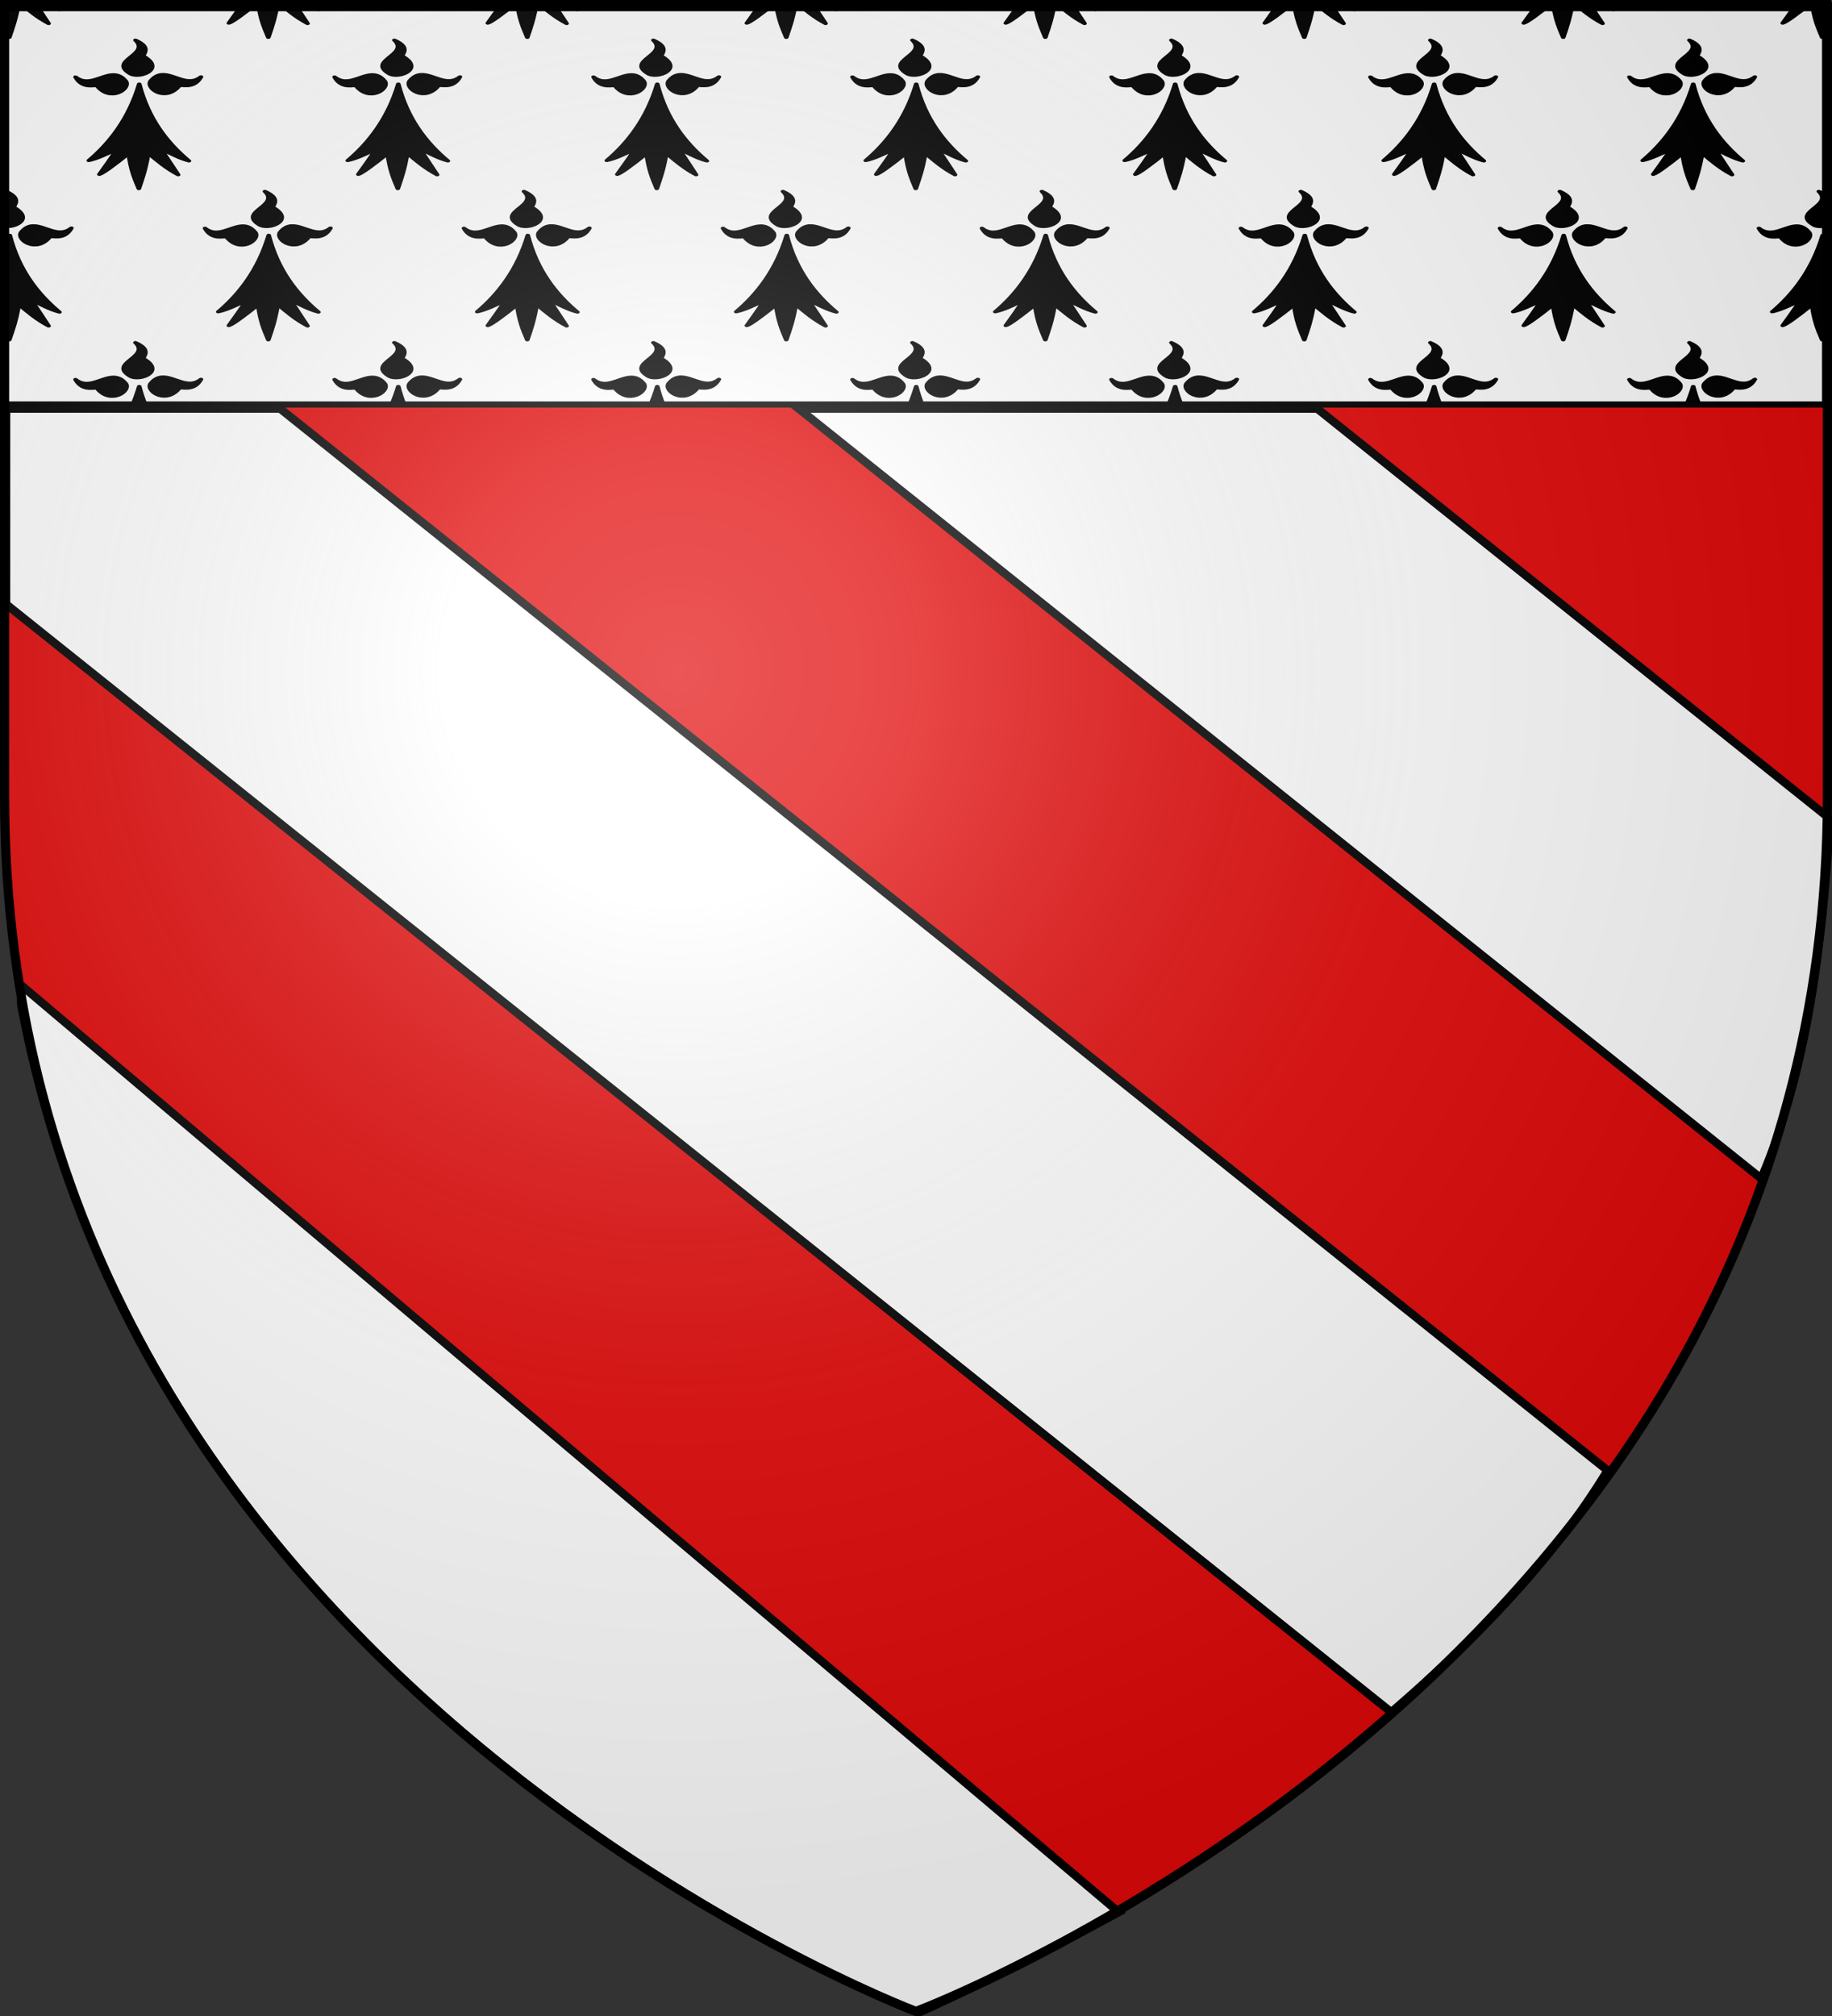 <?xml version="1.0" encoding="UTF-8" standalone="no"?>
<svg
   xmlns:dc="http://purl.org/dc/elements/1.1/"
   xmlns:cc="http://creativecommons.org/ns#"
   xmlns:rdf="http://www.w3.org/1999/02/22-rdf-syntax-ns#"
   xmlns:svg="http://www.w3.org/2000/svg"
   xmlns="http://www.w3.org/2000/svg"
   xmlns:xlink="http://www.w3.org/1999/xlink"
   xmlns:sodipodi="http://sodipodi.sourceforge.net/DTD/sodipodi-0.dtd"
   xmlns:inkscape="http://www.inkscape.org/namespaces/inkscape"
   height="660"
   width="600"
   version="1.0"
   id="svg2"
   sodipodi:version="0.32"
   inkscape:version="0.46"
   sodipodi:docname="Blason Selles.svg"
   sodipodi:docbase="D:\Mes documents\Renaud-Notre Lapin"
   inkscape:export-filename="/Users/olivier/Desktop/Blason Rouge/Blason_Vide_3D.png"
   inkscape:export-xdpi="144"
   inkscape:export-ydpi="144"
   inkscape:output_extension="org.inkscape.output.svg.inkscape">
  <rect width="100%" height="100%" fill="#333333" stroke="none"/>
  <sodipodi:namedview
     inkscape:window-height="712"
     inkscape:window-width="1024"
     inkscape:pageshadow="2"
     inkscape:pageopacity="0.0"
     guidetolerance="10.0"
     gridtolerance="10.0"
     objecttolerance="10.0"
     borderopacity="1.0"
     bordercolor="#666666"
     pagecolor="#ffffff"
     id="base"
     showgrid="false"
     height="660px"
     inkscape:zoom="0.7668006"
     inkscape:cx="300.42913"
     inkscape:cy="330.59414"
     inkscape:window-x="82"
     inkscape:window-y="308"
     inkscape:current-layer="layer3" />
  <desc
     id="desc4">Flag of Canton of Valais (Wallis)</desc>
  <defs
     id="defs6">
    <inkscape:perspective
       sodipodi:type="inkscape:persp3d"
       inkscape:vp_x="0 : 330 : 1"
       inkscape:vp_y="0 : 1000 : 0"
       inkscape:vp_z="600 : 330 : 1"
       inkscape:persp3d-origin="300 : 220 : 1"
       id="perspective35" />
    <linearGradient
       id="linearGradient2893">
      <stop
         style="stop-color:white;stop-opacity:0.314;"
         offset="0"
         id="stop2895" />
      <stop
         id="stop2897"
         offset="0.19"
         style="stop-color:white;stop-opacity:0.251;" />
      <stop
         style="stop-color:#6b6b6b;stop-opacity:0.125;"
         offset="0.6"
         id="stop2901" />
      <stop
         style="stop-color:black;stop-opacity:0.125;"
         offset="1"
         id="stop2899" />
    </linearGradient>
    <linearGradient
       id="linearGradient2885">
      <stop
         id="stop2887"
         offset="0"
         style="stop-color:white;stop-opacity:1;" />
      <stop
         style="stop-color:white;stop-opacity:1;"
         offset="0.229"
         id="stop2891" />
      <stop
         id="stop2889"
         offset="1"
         style="stop-color:black;stop-opacity:1;" />
    </linearGradient>
    <linearGradient
       id="linearGradient2955">
      <stop
         id="stop2867"
         offset="0"
         style="stop-color:#fd0000;stop-opacity:1;" />
      <stop
         style="stop-color:#e77275;stop-opacity:0.659;"
         offset="0.5"
         id="stop2873" />
      <stop
         style="stop-color:black;stop-opacity:0.323;"
         offset="1"
         id="stop2959" />
    </linearGradient>
    <radialGradient
       inkscape:collect="always"
       xlink:href="#linearGradient2955"
       id="radialGradient2961"
       cx="225.524"
       cy="218.901"
       fx="225.524"
       fy="218.901"
       r="300"
       gradientTransform="matrix(-4.167939e-4,2.183,-1.884,-3.599562e-4,615.597,-289.121)"
       gradientUnits="userSpaceOnUse" />
    <polygon
       id="star"
       transform="scale(53,53)"
       points="0,-1 0.588,0.809 -0.951,-0.309 0.951,-0.309 -0.588,0.809 0,-1 " />
    <clipPath
       id="clip">
      <path
         d="M 0,-200 L 0,600 L 300,600 L 300,-200 L 0,-200 z "
         id="path10" />
    </clipPath>
    <radialGradient
       inkscape:collect="always"
       xlink:href="#linearGradient2955"
       id="radialGradient1911"
       gradientUnits="userSpaceOnUse"
       gradientTransform="matrix(-4.167939e-4,2.183,-1.884,-3.599562e-4,615.597,-289.121)"
       cx="225.524"
       cy="218.901"
       fx="225.524"
       fy="218.901"
       r="300" />
    <radialGradient
       inkscape:collect="always"
       xlink:href="#linearGradient2955"
       id="radialGradient2865"
       gradientUnits="userSpaceOnUse"
       gradientTransform="matrix(0,1.749,-1.593,-1.049767e-7,551.788,-191.29)"
       cx="225.524"
       cy="218.901"
       fx="225.524"
       fy="218.901"
       r="300" />
    <radialGradient
       inkscape:collect="always"
       xlink:href="#linearGradient2955"
       id="radialGradient2871"
       gradientUnits="userSpaceOnUse"
       gradientTransform="matrix(0,1.386,-1.323,-5.741131e-8,-158.082,-109.541)"
       cx="225.524"
       cy="218.901"
       fx="225.524"
       fy="218.901"
       r="300" />
    <radialGradient
       inkscape:collect="always"
       xlink:href="#linearGradient2893"
       id="radialGradient3163"
       gradientUnits="userSpaceOnUse"
       gradientTransform="matrix(1.353,0,0,1.349,-77.629,-85.747)"
       cx="221.445"
       cy="226.331"
       fx="221.445"
       fy="226.331"
       r="300" />
    <linearGradient
       gradientUnits="userSpaceOnUse"
       xlink:href="#linearGradient1732"
       id="linearGradient2433"
       y2="96.5"
       x2="180"
       y1="92.5"
       x1="171" />
    <linearGradient
       gradientTransform="translate(-1.428571e-5,-5.714286e-5)"
       gradientUnits="userSpaceOnUse"
       xlink:href="#linearGradient1732"
       id="linearGradient1561"
       y2="467.622"
       x2="124.137"
       y1="496.131"
       x1="94.281" />
    <linearGradient
       gradientTransform="translate(-1.428571e-5,-5.714286e-5)"
       gradientUnits="userSpaceOnUse"
       xlink:href="#linearGradient1732"
       id="linearGradient1559"
       y2="185.716"
       x2="296.929"
       y1="176.249"
       x1="270.496" />
    <linearGradient
       gradientTransform="translate(-1.428571e-5,-5.714286e-5)"
       gradientUnits="userSpaceOnUse"
       xlink:href="#linearGradient1732"
       id="linearGradient1557"
       y2="101.814"
       x2="193.021"
       y1="75.234"
       x1="179.583" />
    <linearGradient
       gradientTransform="translate(-1.428571e-5,-5.714286e-5)"
       gradientUnits="userSpaceOnUse"
       xlink:href="#linearGradient1732"
       id="linearGradient1555"
       y2="90.412"
       x2="137.605"
       y1="75.234"
       x1="112.239" />
    <linearGradient
       gradientTransform="translate(-1.428571e-5,-5.714286e-5)"
       gradientUnits="userSpaceOnUse"
       xlink:href="#linearGradient1732"
       id="linearGradient1553"
       y2="137.971"
       x2="124.361"
       y1="139.21"
       x1="87.547" />
    <linearGradient
       gradientTransform="translate(-1.428571e-5,-5.714286e-5)"
       gradientUnits="userSpaceOnUse"
       xlink:href="#linearGradient1732"
       id="linearGradient1551"
       y2="137.971"
       x2="157.2"
       y1="115.64"
       x1="124.585" />
    <linearGradient
       gradientTransform="translate(-1.428571e-5,-5.714286e-5)"
       gradientUnits="userSpaceOnUse"
       xlink:href="#linearGradient1732"
       id="linearGradient1549"
       y2="213.55"
       x2="211.83"
       y1="217.778"
       x1="177.338" />
    <linearGradient
       id="linearGradient1732">
      <stop
         id="stop1734"
         offset="0"
         style="stop-color:white;stop-opacity:1" />
      <stop
         id="stop1736"
         offset="1"
         style="stop-color:white;stop-opacity:1" />
    </linearGradient>
    <linearGradient
       gradientTransform="translate(75.923,47.102)"
       gradientUnits="userSpaceOnUse"
       xlink:href="#linearGradient1732"
       id="linearGradient1397"
       y2="48.303"
       x2="243.124"
       y1="51.421"
       x1="241.143" />
    <linearGradient
       gradientTransform="translate(-1.428571e-5,-5.714286e-5)"
       gradientUnits="userSpaceOnUse"
       xlink:href="#linearGradient1732"
       id="linearGradient1682"
       y2="546.905"
       x2="341.27"
       y1="571.111"
       x1="337.302" />
    <linearGradient
       gradientTransform="translate(-1.428571e-5,-5.714286e-5)"
       gradientUnits="userSpaceOnUse"
       xlink:href="#linearGradient1732"
       id="linearGradient1674"
       y2="547.595"
       x2="319.151"
       y1="566.746"
       x1="300" />
    <linearGradient
       gradientTransform="translate(-1.428571e-5,-5.714286e-5)"
       gradientUnits="userSpaceOnUse"
       xlink:href="#linearGradient1732"
       id="linearGradient1666"
       y2="534.603"
       x2="312.302"
       y1="534.206"
       x1="266.27" />
    <linearGradient
       gradientTransform="translate(-1.428571e-5,-5.714286e-5)"
       gradientUnits="userSpaceOnUse"
       xlink:href="#linearGradient1732"
       id="linearGradient1658"
       y2="513.175"
       x2="321.825"
       y1="493.73"
       x1="292.857" />
    <linearGradient
       gradientTransform="translate(-1.428571e-5,-5.714286e-5)"
       gradientUnits="userSpaceOnUse"
       xlink:href="#linearGradient1732"
       id="linearGradient1650"
       y2="458.413"
       x2="186.508"
       y1="491.746"
       x1="186.508" />
    <linearGradient
       gradientTransform="translate(-1.428571e-5,-5.714286e-5)"
       gradientUnits="userSpaceOnUse"
       xlink:href="#linearGradient1732"
       id="linearGradient1642"
       y2="454.048"
       x2="163.889"
       y1="488.968"
       x1="143.651" />
    <linearGradient
       gradientTransform="translate(-1.428571e-5,-5.714286e-5)"
       gradientUnits="userSpaceOnUse"
       xlink:href="#linearGradient1732"
       id="linearGradient1582"
       y2="242.341"
       x2="130.357"
       y1="225.278"
       x1="107.143" />
    <linearGradient
       gradientTransform="translate(-1.428571e-5,-5.714286e-5)"
       gradientUnits="userSpaceOnUse"
       xlink:href="#linearGradient1732"
       id="linearGradient1622"
       y2="415.357"
       x2="166.667"
       y1="395.317"
       x1="131.151" />
    <linearGradient
       gradientTransform="translate(-1.428571e-5,-5.714286e-5)"
       gradientUnits="userSpaceOnUse"
       xlink:href="#linearGradient1732"
       id="linearGradient1614"
       y2="294.722"
       x2="136.325"
       y1="312.778"
       x1="118.452" />
    <linearGradient
       gradientTransform="translate(-1.428571e-5,-5.714286e-5)"
       gradientUnits="userSpaceOnUse"
       xlink:href="#linearGradient1732"
       id="linearGradient1606"
       y2="280.635"
       x2="118.056"
       y1="297.103"
       x1="88.492" />
    <linearGradient
       gradientTransform="translate(-1.428571e-5,-5.714286e-5)"
       gradientUnits="userSpaceOnUse"
       xlink:href="#linearGradient1732"
       id="linearGradient1598"
       y2="257.619"
       x2="115.675"
       y1="260.595"
       x1="84.127" />
    <linearGradient
       gradientTransform="translate(-1.428571e-5,-5.714286e-5)"
       gradientUnits="userSpaceOnUse"
       xlink:href="#linearGradient1732"
       id="linearGradient1590"
       y2="258.413"
       x2="113.69"
       y1="264.167"
       x1="82.143" />
    <linearGradient
       gradientTransform="translate(-1.428571e-5,-5.714286e-5)"
       gradientUnits="userSpaceOnUse"
       xlink:href="#linearGradient1732"
       id="linearGradient1800"
       y2="166.385"
       x2="139.396"
       y1="191.963"
       x1="107.75" />
    <inkscape:perspective
       id="perspective56"
       inkscape:persp3d-origin="220 : 168.33333 : 1"
       inkscape:vp_z="440 : 252.5 : 1"
       inkscape:vp_y="0 : 1000 : 0"
       inkscape:vp_x="0 : 252.5 : 1"
       sodipodi:type="inkscape:persp3d" />
    <radialGradient
       r="300"
       fy="226.331"
       fx="221.445"
       cy="226.331"
       cx="221.445"
       gradientTransform="matrix(1.353,0,0,1.349,-77.629,-85.747)"
       gradientUnits="userSpaceOnUse"
       id="radialGradient4478"
       xlink:href="#linearGradient2893"
       inkscape:collect="always" />
    <radialGradient
       r="300"
       fy="218.901"
       fx="225.524"
       cy="218.901"
       cx="225.524"
       gradientTransform="matrix(0,1.386,-1.323,-5.741131e-8,-158.082,-109.541)"
       gradientUnits="userSpaceOnUse"
       id="radialGradient4476"
       xlink:href="#linearGradient2955"
       inkscape:collect="always" />
    <radialGradient
       r="300"
       fy="218.901"
       fx="225.524"
       cy="218.901"
       cx="225.524"
       gradientTransform="matrix(0,1.749,-1.593,-1.049767e-7,551.788,-191.29)"
       gradientUnits="userSpaceOnUse"
       id="radialGradient4474"
       xlink:href="#linearGradient2955"
       inkscape:collect="always" />
    <radialGradient
       r="300"
       fy="218.901"
       fx="225.524"
       cy="218.901"
       cx="225.524"
       gradientTransform="matrix(-4.167939e-4,2.183,-1.884,-3.599562e-4,615.597,-289.121)"
       gradientUnits="userSpaceOnUse"
       id="radialGradient4472"
       xlink:href="#linearGradient2955"
       inkscape:collect="always" />
    <clipPath
       id="clipPath4468">
      <path
         id="path4470"
         d="M 0,-200 L 0,600 L 300,600 L 300,-200 L 0,-200 z " />
    </clipPath>
    <polygon
       points="0,-1 0.588,0.809 -0.951,-0.309 0.951,-0.309 -0.588,0.809 0,-1 "
       transform="scale(53,53)"
       id="polygon4466" />
    <radialGradient
       gradientUnits="userSpaceOnUse"
       gradientTransform="matrix(-4.167939e-4,2.183,-1.884,-3.599562e-4,615.597,-289.121)"
       r="300"
       fy="218.901"
       fx="225.524"
       cy="218.901"
       cx="225.524"
       id="radialGradient4464"
       xlink:href="#linearGradient2955"
       inkscape:collect="always" />
    <linearGradient
       id="linearGradient4456">
      <stop
         style="stop-color:#fd0000;stop-opacity:1;"
         offset="0"
         id="stop4458" />
      <stop
         id="stop4460"
         offset="0.5"
         style="stop-color:#e77275;stop-opacity:0.659;" />
      <stop
         id="stop4462"
         offset="1"
         style="stop-color:black;stop-opacity:0.323;" />
    </linearGradient>
    <linearGradient
       id="linearGradient4448">
      <stop
         style="stop-color:white;stop-opacity:1;"
         offset="0"
         id="stop4450" />
      <stop
         id="stop4452"
         offset="0.229"
         style="stop-color:white;stop-opacity:1;" />
      <stop
         style="stop-color:black;stop-opacity:1;"
         offset="1"
         id="stop4454" />
    </linearGradient>
    <linearGradient
       id="linearGradient4438">
      <stop
         id="stop4440"
         offset="0"
         style="stop-color:white;stop-opacity:0.314;" />
      <stop
         style="stop-color:white;stop-opacity:0.251;"
         offset="0.19"
         id="stop4442" />
      <stop
         id="stop4444"
         offset="0.6"
         style="stop-color:#6b6b6b;stop-opacity:0.125;" />
      <stop
         id="stop4446"
         offset="1"
         style="stop-color:black;stop-opacity:0.125;" />
    </linearGradient>
    <inkscape:perspective
       id="perspective69"
       inkscape:persp3d-origin="300 : 220 : 1"
       inkscape:vp_z="600 : 330 : 1"
       inkscape:vp_y="0 : 1000 : 0"
       inkscape:vp_x="0 : 330 : 1"
       sodipodi:type="inkscape:persp3d" />
  </defs>
  <g
     inkscape:groupmode="layer"
     id="layer3"
     inkscape:label="Fond écu"
     style="display:inline">
    <path
       id="path2855"
       style="fill:#e20909;fill-opacity:1;fill-rule:evenodd;stroke:none;stroke-width:1px;stroke-linecap:butt;stroke-linejoin:miter;stroke-opacity:1"
       d="M 300,658.5 C 300,658.5 598.5,546.18 598.5,260.728 C 598.5,-24.723 598.5,2.176 598.5,2.176 L 1.5,2.176 L 1.5,260.728 C 1.5,546.18 300,658.5 300,658.5 z "
       sodipodi:nodetypes="cccccc" />
    <g
       id="layer98"
       style="fill:#2b5df2;display:inline"
       transform="matrix(1,0,0,1.095,0.803,-61.659)">
      <g
         id="layer58"
         style="fill:#2b5df2;display:inline">
        <path
           d="M 6.173,350.906 C 6.173,352.997 5.74,355.144 6.173,357.245 C 50.515,572.391 300.003,658.042 300.003,658.042 C 300.003,658.042 326.138,647.613 365.563,627.987 L 6.173,350.906 M 430.535,178.438 L 260.706,178.438 L 575.965,408.643 C 591.611,375.299 595.928,338.505 598.713,301.245 L 430.535,178.438 M 1.283,177.944 C 1.283,177.944 1.283,183.897 1.283,237.023 L 454.847,568.22 C 482.499,546.472 507.519,523.194 525.652,495.912 L 90.88,178.438 L 1.283,178.438 L 1.283,177.944"
           id="bandé_de_six_pièces"
           style="fill:#ffffff;fill-opacity:1;stroke:#010101;stroke-width:2.565"
           sodipodi:nodetypes="csccccccccccccccc" />
      </g>
    </g>
    <g
       id="g4480"
       transform="matrix(1,0,0,0.672,-0.27,-0.967)">
      <g
         style="display:inline"
         inkscape:label="Fond écu"
         id="g4482">
        <g
           id="g2942">
          <rect
             style="fill:#ffffff;fill-opacity:1;fill-rule:nonzero;stroke:#000000;stroke-width:3;stroke-linecap:butt;stroke-linejoin:miter;marker:none;marker-start:none;marker-mid:none;marker-end:none;stroke-miterlimit:4;stroke-dasharray:none;stroke-dashoffset:0;stroke-opacity:1;visibility:visible;display:inline;overflow:visible"
             id="rect2792"
             width="597"
             height="197"
             x="1.5"
             y="1.5" />
          <path
             style="fill:#000000;fill-opacity:1;fill-rule:evenodd;stroke:#000000;stroke-width:1.5;stroke-linecap:round;stroke-linejoin:round;stroke-miterlimit:4;stroke-dasharray:none;stroke-opacity:1"
             d="M 1.5,1.5 L 1.5,12.688 C 2.017,15.043 2.601,17.18 3.312,19.656 C 4.541,14.294 5.463,10.587 6.438,2.438 C 9.374,6.082 12.214,9.78 16.188,12.906 L 11.125,1.5 L 1.5,1.5 z M 12.219,1.5 C 14.663,3.287 17.242,5.233 19.75,6.156 C 18.56,4.679 17.401,3.132 16.281,1.5 L 12.219,1.5 z M 75.062,1.5 C 73.982,3.086 72.871,4.568 71.75,5.969 C 74.191,5.237 76.893,3.361 79.562,1.5 L 75.062,1.5 z M 80.5,1.5 C 78.741,5.525 76.977,9.104 75.219,12.719 C 76.349,12.3 79.941,8.387 84.812,2.625 C 85.576,10.547 86.614,14.285 88.156,19.656 C 89.384,14.294 90.275,10.587 91.25,2.438 C 94.187,6.082 97.026,9.78 101,12.906 L 95.938,1.5 L 80.5,1.5 z M 97.031,1.5 C 99.472,3.287 102.054,5.233 104.562,6.156 C 103.372,4.679 102.213,3.132 101.094,1.5 L 97.031,1.5 z M 159.875,1.5 C 158.795,3.084 157.682,4.57 156.562,5.969 C 159.003,5.237 161.705,3.361 164.375,1.5 L 159.875,1.5 z M 165.312,1.5 C 163.554,5.525 161.79,9.104 160.031,12.719 C 161.162,12.3 164.754,8.387 169.625,2.625 C 170.389,10.547 171.426,14.285 172.969,19.656 C 174.197,14.294 175.088,10.587 176.062,2.438 C 178.999,6.082 181.87,9.78 185.844,12.906 L 180.75,1.5 L 165.312,1.5 z M 181.844,1.5 C 184.284,3.287 186.867,5.233 189.375,6.156 C 188.185,4.679 187.025,3.132 185.906,1.5 L 181.844,1.5 z M 244.688,1.5 C 243.607,3.084 242.495,4.57 241.375,5.969 C 243.819,5.236 246.543,3.363 249.219,1.5 L 244.688,1.5 z M 250.125,1.5 C 248.367,5.524 246.633,9.105 244.875,12.719 C 246.005,12.3 249.566,8.387 254.438,2.625 C 255.201,10.547 256.239,14.285 257.781,19.656 C 259.009,14.294 259.932,10.587 260.906,2.438 C 263.843,6.082 266.683,9.78 270.656,12.906 L 265.562,1.5 L 250.125,1.5 z M 266.656,1.5 C 269.1,3.287 271.679,5.233 274.188,6.156 C 272.997,4.679 271.838,3.132 270.719,1.5 L 266.656,1.5 z M 329.531,1.5 C 328.45,3.086 327.34,4.568 326.219,5.969 C 328.662,5.236 331.359,3.363 334.031,1.5 L 329.531,1.5 z M 334.938,1.5 C 333.179,5.524 331.446,9.105 329.688,12.719 C 330.818,12.3 334.379,8.387 339.25,2.625 C 340.014,10.547 341.082,14.285 342.625,19.656 C 343.853,14.294 344.744,10.587 345.719,2.438 C 348.656,6.082 351.495,9.78 355.469,12.906 L 350.406,1.5 L 334.938,1.5 z M 351.5,1.5 C 353.941,3.287 356.523,5.233 359.031,6.156 C 357.841,4.679 356.651,3.132 355.531,1.5 L 351.5,1.5 z M 414.344,1.5 C 413.262,3.086 412.152,4.568 411.031,5.969 C 413.475,5.236 416.171,3.363 418.844,1.5 L 414.344,1.5 z M 419.75,1.5 C 417.992,5.524 416.258,9.105 414.5,12.719 C 415.63,12.3 419.222,8.387 424.094,2.625 C 424.857,10.547 425.895,14.285 427.438,19.656 C 428.666,14.294 429.557,10.587 430.531,2.438 C 433.468,6.082 436.339,9.78 440.312,12.906 L 435.219,1.5 L 419.75,1.5 z M 436.312,1.5 C 438.753,3.287 441.336,5.233 443.844,6.156 C 442.653,4.679 441.494,3.132 440.375,1.5 L 436.312,1.5 z M 499.156,1.5 C 498.075,3.086 496.965,4.568 495.844,5.969 C 498.285,5.237 500.984,3.361 503.656,1.5 L 499.156,1.5 z M 504.594,1.5 C 502.836,5.524 501.071,9.105 499.312,12.719 C 500.443,12.3 504.035,8.387 508.906,2.625 C 509.67,10.547 510.707,14.285 512.25,19.656 C 513.478,14.294 514.369,10.587 515.344,2.438 C 518.281,6.082 521.151,9.78 525.125,12.906 L 520.031,1.5 L 504.594,1.5 z M 521.125,1.5 C 523.569,3.287 526.148,5.233 528.656,6.156 C 527.466,4.679 526.307,3.132 525.188,1.5 L 521.125,1.5 z M 584,1.5 C 582.919,3.086 581.808,4.568 580.688,5.969 C 583.128,5.237 585.799,3.361 588.469,1.5 L 584,1.5 z M 589.406,1.5 C 587.648,5.524 585.883,9.105 584.125,12.719 C 585.255,12.3 588.847,8.387 593.719,2.625 C 594.483,10.547 595.52,14.285 597.062,19.656 C 597.59,17.355 598.06,15.329 598.5,13.156 L 598.5,1.5 L 589.406,1.5 z M 44.625,21 C 49.828,28.059 35.281,30.881 43.125,37.562 C 46.47,39.831 54.24,34.911 47.375,28.875 C 46.488,28.358 50.505,24.786 44.625,21 z M 129.438,21 C 134.64,28.059 120.094,30.881 127.938,37.562 C 131.283,39.831 139.053,34.911 132.188,28.875 C 131.301,28.358 135.318,24.786 129.438,21 z M 214.25,21 C 219.453,28.059 204.906,30.881 212.75,37.562 C 216.095,39.831 223.896,34.911 217.031,28.875 C 216.144,28.358 220.13,24.786 214.25,21 z M 299.094,21 C 304.297,28.059 289.719,30.881 297.562,37.562 C 300.908,39.831 308.709,34.911 301.844,28.875 C 300.957,28.358 304.974,24.786 299.094,21 z M 383.906,21 C 389.109,28.059 374.562,30.881 382.406,37.562 C 385.752,39.831 393.521,34.911 386.656,28.875 C 385.769,28.358 389.786,24.786 383.906,21 z M 468.719,21 C 473.922,28.059 459.375,30.881 467.219,37.562 C 470.564,39.831 478.365,34.911 471.5,28.875 C 470.613,28.358 474.599,24.786 468.719,21 z M 553.562,21 C 558.765,28.059 544.187,30.881 552.031,37.562 C 555.376,39.831 563.178,34.911 556.312,28.875 C 555.425,28.358 559.443,24.786 553.562,21 z M 53.375,37.75 C 52.051,37.861 50.765,38.722 49.562,41 C 48.078,44.759 54.574,51.296 58.969,43.281 C 59.28,42.303 63.681,45.438 66.094,38.875 C 61.777,43.837 57.347,37.416 53.375,37.75 z M 138.188,37.75 C 136.863,37.861 135.578,38.722 134.375,41 C 132.89,44.759 139.418,51.296 143.812,43.281 C 144.123,42.303 148.493,45.438 150.906,38.875 C 146.589,43.837 142.16,37.416 138.188,37.75 z M 223,37.75 C 221.676,37.861 220.422,38.722 219.219,41 C 217.734,44.759 224.23,51.296 228.625,43.281 C 228.936,42.303 233.306,45.438 235.719,38.875 C 231.402,43.837 226.972,37.416 223,37.75 z M 307.812,37.75 C 306.488,37.861 305.234,38.722 304.031,41 C 302.546,44.759 309.043,51.296 313.438,43.281 C 313.748,42.303 318.118,45.438 320.531,38.875 C 316.214,43.837 311.785,37.416 307.812,37.75 z M 392.656,37.75 C 391.332,37.861 390.047,38.722 388.844,41 C 387.359,44.759 393.855,51.296 398.25,43.281 C 398.561,42.303 402.931,45.438 405.344,38.875 C 401.027,43.837 396.629,37.416 392.656,37.75 z M 477.469,37.75 C 476.145,37.861 474.859,38.722 473.656,41 C 472.171,44.759 478.699,51.296 483.094,43.281 C 483.405,42.303 487.775,45.438 490.188,38.875 C 485.87,43.837 481.441,37.416 477.469,37.75 z M 562.281,37.75 C 560.957,37.861 559.672,38.722 558.469,41 C 556.984,44.759 563.512,51.296 567.906,43.281 C 568.217,42.303 572.587,45.438 575,38.875 C 570.683,43.837 566.254,37.416 562.281,37.75 z M 37.219,37.844 C 33.377,38.032 29.137,43.693 25,38.938 C 27.413,45.5 31.783,42.397 32.094,43.375 C 36.488,51.389 43.016,44.852 41.531,41.094 C 40.178,38.532 38.722,37.77 37.219,37.844 z M 122.031,37.844 C 118.189,38.032 113.981,43.693 109.844,38.938 C 112.257,45.5 116.627,42.397 116.938,43.375 C 121.332,51.389 127.829,44.852 126.344,41.094 C 124.991,38.532 123.535,37.77 122.031,37.844 z M 206.875,37.844 C 203.033,38.032 198.793,43.693 194.656,38.938 C 197.069,45.5 201.439,42.397 201.75,43.375 C 206.145,51.389 212.641,44.852 211.156,41.094 C 209.803,38.532 208.378,37.77 206.875,37.844 z M 291.688,37.844 C 287.846,38.032 283.606,43.693 279.469,38.938 C 281.882,45.5 286.252,42.397 286.562,43.375 C 290.957,51.389 297.454,44.852 295.969,41.094 C 294.616,38.532 293.191,37.77 291.688,37.844 z M 376.5,37.844 C 372.658,38.032 368.418,43.693 364.281,38.938 C 366.694,45.5 371.095,42.397 371.406,43.375 C 375.801,51.389 382.266,44.852 380.781,41.094 C 379.428,38.532 378.003,37.77 376.5,37.844 z M 461.344,37.844 C 457.502,38.032 453.231,43.693 449.094,38.938 C 451.507,45.5 455.908,42.397 456.219,43.375 C 460.613,51.389 467.11,44.852 465.625,41.094 C 464.272,38.532 462.847,37.77 461.344,37.844 z M 546.156,37.844 C 542.314,38.032 538.043,43.693 533.906,38.938 C 536.319,45.5 540.72,42.397 541.031,43.375 C 545.426,51.389 551.922,44.852 550.438,41.094 C 549.084,38.532 547.66,37.77 546.156,37.844 z M 45.875,42.375 C 42.492,59.191 36.195,71.097 29.344,79.656 C 32.192,78.802 35.373,76.375 38.469,74.25 C 36.576,78.66 34.706,82.515 32.812,86.406 C 33.943,85.987 37.535,82.043 42.406,76.281 C 43.17,84.203 44.207,87.972 45.75,93.344 C 46.978,87.981 47.869,84.275 48.844,76.125 C 51.781,79.769 54.651,83.468 58.625,86.594 L 53.031,74.031 C 55.912,76.046 59.101,78.72 62.156,79.844 C 54.913,70.857 48.799,59.193 45.875,42.375 z M 130.719,42.375 C 127.336,59.191 121.008,71.097 114.156,79.656 C 117.004,78.802 120.217,76.375 123.312,74.25 C 121.419,78.66 119.518,82.515 117.625,86.406 C 118.755,85.987 122.347,82.043 127.219,76.281 C 127.982,84.203 129.02,87.972 130.562,93.344 C 131.791,87.981 132.682,84.275 133.656,76.125 C 136.593,79.769 139.464,83.468 143.438,86.594 L 137.844,74.031 C 140.724,76.046 143.914,78.72 146.969,79.844 C 139.726,70.857 133.643,59.193 130.719,42.375 z M 215.531,42.375 C 212.148,59.191 205.851,71.097 199,79.656 C 201.848,78.802 205.029,76.375 208.125,74.25 C 206.232,78.66 204.331,82.515 202.438,86.406 C 203.568,85.987 207.16,82.043 212.031,76.281 C 212.795,84.203 213.832,87.972 215.375,93.344 C 216.603,87.981 217.525,84.275 218.5,76.125 C 221.437,79.769 224.276,83.468 228.25,86.594 L 222.688,74.031 C 225.568,76.046 228.726,78.72 231.781,79.844 C 224.538,70.857 218.456,59.193 215.531,42.375 z M 300.344,42.375 C 296.961,59.191 290.664,71.097 283.812,79.656 C 286.661,78.802 289.842,76.375 292.938,74.25 C 291.044,78.66 289.143,82.515 287.25,86.406 C 288.38,85.987 292.004,82.043 296.875,76.281 C 297.639,84.203 298.645,87.972 300.188,93.344 C 301.416,87.981 302.338,84.275 303.312,76.125 C 306.249,79.769 309.089,83.468 313.062,86.594 L 307.5,74.031 C 310.381,76.046 313.539,78.72 316.594,79.844 C 309.351,70.857 303.268,59.193 300.344,42.375 z M 385.156,42.375 C 381.773,59.191 375.476,71.097 368.625,79.656 C 371.473,78.802 374.686,76.375 377.781,74.25 C 375.888,78.66 373.987,82.515 372.094,86.406 C 373.224,85.987 376.816,82.043 381.688,76.281 C 382.451,84.203 383.457,87.972 385,93.344 C 386.228,87.981 387.15,84.275 388.125,76.125 C 391.062,79.769 393.901,83.468 397.875,86.594 L 392.312,74.031 C 395.193,76.046 398.383,78.72 401.438,79.844 C 394.195,70.857 388.081,59.193 385.156,42.375 z M 469.969,42.375 C 466.586,59.191 460.289,71.097 453.438,79.656 C 456.286,78.802 459.498,76.375 462.594,74.25 C 460.701,78.66 458.799,82.515 456.906,86.406 C 458.036,85.987 461.629,82.043 466.5,76.281 C 467.264,84.203 468.301,87.972 469.844,93.344 C 471.072,87.981 471.963,84.275 472.938,76.125 C 475.874,79.769 478.714,83.468 482.688,86.594 L 477.125,74.031 C 480.006,76.046 483.195,78.72 486.25,79.844 C 479.007,70.857 472.893,59.193 469.969,42.375 z M 554.812,42.375 C 551.429,59.191 545.101,71.097 538.25,79.656 C 541.098,78.802 544.311,76.375 547.406,74.25 C 545.513,78.66 543.612,82.515 541.719,86.406 C 542.849,85.987 546.441,82.043 551.312,76.281 C 552.076,84.203 553.114,87.972 554.656,93.344 C 555.884,87.981 556.775,84.275 557.75,76.125 C 560.687,79.769 563.558,83.468 567.531,86.594 L 561.938,74.031 C 564.818,76.046 568.008,78.72 571.062,79.844 C 563.82,70.857 557.737,59.193 554.812,42.375 z M 2.219,94.688 C 4.375,97.613 3.129,99.793 1.5,101.844 L 1.5,111.625 C 5.106,112.786 11.333,108.158 4.969,102.562 C 4.082,102.046 8.099,98.473 2.219,94.688 z M 87.031,94.688 C 92.234,101.747 77.687,104.569 85.531,111.25 C 88.876,113.519 96.678,108.598 89.812,102.562 C 88.926,102.046 92.912,98.473 87.031,94.688 z M 171.875,94.688 C 177.078,101.747 162.5,104.569 170.344,111.25 C 173.689,113.519 181.49,108.598 174.625,102.562 C 173.738,102.046 177.755,98.473 171.875,94.688 z M 256.688,94.688 C 261.89,101.747 247.312,104.569 255.156,111.25 C 258.502,113.519 266.303,108.598 259.438,102.562 C 258.551,102.046 262.568,98.473 256.688,94.688 z M 341.5,94.688 C 346.703,101.747 332.156,104.569 340,111.25 C 343.345,113.519 351.115,108.598 344.25,102.562 C 343.363,102.046 347.38,98.473 341.5,94.688 z M 426.312,94.688 C 431.515,101.747 416.969,104.569 424.812,111.25 C 428.158,113.519 435.927,108.598 429.062,102.562 C 428.175,102.046 432.193,98.473 426.312,94.688 z M 511.125,94.688 C 516.328,101.747 501.781,104.569 509.625,111.25 C 512.97,113.519 520.74,108.598 513.875,102.562 C 512.988,102.046 517.005,98.473 511.125,94.688 z M 595.938,94.688 C 601.14,101.747 586.594,104.569 594.438,111.25 C 595.535,111.994 597.12,111.964 598.5,111.375 L 598.5,97.031 C 598.002,96.269 597.192,95.495 595.938,94.688 z M 10.906,111.438 C 9.605,111.572 8.34,112.446 7.156,114.688 C 5.671,118.446 12.168,124.952 16.562,116.938 C 16.873,115.959 21.243,119.094 23.656,112.531 C 19.519,117.286 15.311,111.625 11.469,111.438 C 11.281,111.428 11.092,111.418 10.906,111.438 z M 95.719,111.438 C 94.417,111.572 93.153,112.446 91.969,114.688 C 90.484,118.446 97.012,124.952 101.406,116.938 C 101.717,115.959 106.087,119.094 108.5,112.531 C 104.363,117.286 100.123,111.625 96.281,111.438 C 96.093,111.428 95.905,111.418 95.719,111.438 z M 180.531,111.438 C 179.227,111.572 177.965,112.446 176.781,114.688 C 175.296,118.446 181.824,124.952 186.219,116.938 C 186.53,115.959 190.9,119.094 193.312,112.531 C 189.175,117.286 184.936,111.625 181.094,111.438 C 180.906,111.428 180.718,111.418 180.531,111.438 z M 265.344,111.438 C 264.042,111.572 262.809,112.446 261.625,114.688 C 260.14,118.446 266.637,124.952 271.031,116.938 C 271.342,115.959 275.712,119.094 278.125,112.531 C 273.988,117.286 269.748,111.625 265.906,111.438 C 265.718,111.428 265.53,111.418 265.344,111.438 z M 350.156,111.438 C 348.855,111.572 347.622,112.446 346.438,114.688 C 344.953,118.446 351.449,124.952 355.844,116.938 C 356.155,115.959 360.525,119.094 362.938,112.531 C 358.8,117.286 354.561,111.625 350.719,111.438 C 350.531,111.428 350.342,111.418 350.156,111.438 z M 435,111.438 C 433.696,111.572 432.434,112.446 431.25,114.688 C 429.765,118.446 436.262,124.952 440.656,116.938 C 440.967,115.959 445.368,119.094 447.781,112.531 C 443.644,117.286 439.404,111.625 435.562,111.438 C 435.375,111.428 435.186,111.418 435,111.438 z M 519.812,111.438 C 518.511,111.572 517.246,112.446 516.062,114.688 C 514.578,118.446 521.105,124.952 525.5,116.938 C 525.811,115.959 530.181,119.094 532.594,112.531 C 528.457,117.286 524.217,111.625 520.375,111.438 C 520.187,111.428 519.998,111.418 519.812,111.438 z M 79.625,111.5 C 75.783,111.688 71.543,117.38 67.406,112.625 C 69.819,119.188 74.22,116.053 74.531,117.031 C 78.926,125.046 85.422,118.54 83.938,114.781 C 82.584,112.219 81.128,111.427 79.625,111.5 z M 164.469,111.5 C 160.627,111.688 156.356,117.38 152.219,112.625 C 154.632,119.188 159.033,116.053 159.344,117.031 C 163.738,125.046 170.235,118.54 168.75,114.781 C 167.397,112.219 165.972,111.427 164.469,111.5 z M 249.281,111.5 C 245.439,111.688 241.2,117.38 237.062,112.625 C 239.475,119.188 243.845,116.053 244.156,117.031 C 248.551,125.046 255.047,118.54 253.562,114.781 C 252.209,112.219 250.785,111.427 249.281,111.5 z M 334.094,111.5 C 330.252,111.688 326.012,117.38 321.875,112.625 C 324.288,119.188 328.658,116.053 328.969,117.031 C 333.363,125.046 339.891,118.54 338.406,114.781 C 337.053,112.219 335.597,111.427 334.094,111.5 z M 418.906,111.5 C 415.064,111.688 410.825,117.38 406.688,112.625 C 409.1,119.188 413.47,116.053 413.781,117.031 C 418.176,125.046 424.704,118.54 423.219,114.781 C 421.866,112.219 420.41,111.427 418.906,111.5 z M 503.719,111.5 C 499.877,111.688 495.668,117.38 491.531,112.625 C 493.944,119.188 498.314,116.053 498.625,117.031 C 503.02,125.046 509.516,118.54 508.031,114.781 C 506.678,112.219 505.222,111.427 503.719,111.5 z M 588.562,111.5 C 584.721,111.688 580.481,117.38 576.344,112.625 C 578.757,119.188 583.127,116.053 583.438,117.031 C 587.832,125.046 594.329,118.54 592.844,114.781 C 591.491,112.219 590.066,111.427 588.562,111.5 z M 3.469,116.062 C 2.894,118.919 2.232,121.607 1.5,124.188 L 1.5,160.031 C 2.017,162.384 2.601,164.523 3.312,167 C 4.541,161.637 5.463,157.962 6.438,149.812 C 9.374,153.457 12.214,157.124 16.188,160.25 L 10.625,147.719 C 13.506,149.733 16.695,152.376 19.75,153.5 C 12.507,144.513 6.393,132.88 3.469,116.062 z M 88.281,116.062 C 84.898,132.879 78.601,144.784 71.75,153.344 C 74.598,152.489 77.811,150.063 80.906,147.938 C 79.013,152.347 77.112,156.171 75.219,160.062 C 76.349,159.643 79.941,155.731 84.812,149.969 C 85.576,157.89 86.614,161.629 88.156,167 C 89.384,161.637 90.275,157.962 91.25,149.812 C 94.187,153.457 97.026,157.124 101,160.25 L 95.438,147.719 C 98.318,149.733 101.508,152.376 104.562,153.5 C 97.32,144.513 91.206,132.88 88.281,116.062 z M 173.125,116.062 C 169.742,132.879 163.414,144.784 156.562,153.344 C 159.411,152.489 162.623,150.063 165.719,147.938 C 163.826,152.347 161.924,156.171 160.031,160.062 C 161.162,159.643 164.754,155.731 169.625,149.969 C 170.389,157.89 171.426,161.629 172.969,167 C 174.197,161.637 175.088,157.962 176.062,149.812 C 178.999,153.457 181.87,157.124 185.844,160.25 L 180.25,147.719 C 183.131,149.733 186.32,152.376 189.375,153.5 C 182.132,144.513 176.049,132.88 173.125,116.062 z M 257.938,116.062 C 254.554,132.879 248.226,144.784 241.375,153.344 C 244.223,152.489 247.436,150.063 250.531,147.938 C 248.638,152.347 246.768,156.171 244.875,160.062 C 246.005,159.643 249.566,155.731 254.438,149.969 C 255.201,157.89 256.239,161.629 257.781,167 C 259.009,161.637 259.932,157.962 260.906,149.812 C 263.843,153.457 266.683,157.124 270.656,160.25 L 265.062,147.719 C 267.943,149.733 271.133,152.376 274.188,153.5 C 266.945,144.513 260.862,132.88 257.938,116.062 z M 342.75,116.062 C 339.367,132.879 333.07,144.784 326.219,153.344 C 329.067,152.489 332.248,150.063 335.344,147.938 C 333.451,152.347 331.581,156.171 329.688,160.062 C 330.818,159.643 334.379,155.731 339.25,149.969 C 340.014,157.89 341.082,161.629 342.625,167 C 343.853,161.637 344.744,157.962 345.719,149.812 C 348.656,153.457 351.495,157.124 355.469,160.25 L 349.906,147.719 C 352.787,149.733 355.976,152.376 359.031,153.5 C 351.788,144.513 345.674,132.88 342.75,116.062 z M 427.594,116.062 C 424.211,132.879 417.883,144.784 411.031,153.344 C 413.879,152.489 417.061,150.063 420.156,147.938 C 418.263,152.347 416.393,156.171 414.5,160.062 C 415.63,159.643 419.222,155.731 424.094,149.969 C 424.857,157.89 425.895,161.629 427.438,167 C 428.666,161.637 429.557,157.962 430.531,149.812 C 433.468,153.457 436.339,157.124 440.312,160.25 L 434.719,147.719 C 437.599,149.733 440.789,152.376 443.844,153.5 C 436.601,144.513 430.518,132.88 427.594,116.062 z M 512.406,116.062 C 509.023,132.879 502.695,144.784 495.844,153.344 C 498.692,152.489 501.904,150.063 505,147.938 C 503.107,152.347 501.206,156.171 499.312,160.062 C 500.443,159.643 504.035,155.731 508.906,149.969 C 509.67,157.89 510.707,161.629 512.25,167 C 513.478,161.637 514.369,157.962 515.344,149.812 C 518.281,153.457 521.151,157.124 525.125,160.25 L 519.531,147.719 C 522.412,149.733 525.601,152.376 528.656,153.5 C 521.413,144.513 515.331,132.88 512.406,116.062 z M 597.219,116.062 C 593.836,132.879 587.539,144.784 580.688,153.344 C 583.535,152.489 586.717,150.063 589.812,147.938 C 587.919,152.347 586.018,156.171 584.125,160.062 C 585.255,159.643 588.847,155.731 593.719,149.969 C 594.483,157.89 595.52,161.629 597.062,167 C 597.59,164.698 598.06,162.672 598.5,160.5 L 598.5,122.375 C 598.015,120.352 597.6,118.256 597.219,116.062 z M 44.625,168.344 C 49.828,175.403 35.281,178.256 43.125,184.938 C 46.47,187.206 54.24,182.286 47.375,176.25 C 46.488,175.733 50.505,172.13 44.625,168.344 z M 129.438,168.344 C 134.64,175.403 120.094,178.256 127.938,184.938 C 131.283,187.206 139.053,182.286 132.188,176.25 C 131.301,175.733 135.318,172.13 129.438,168.344 z M 214.25,168.344 C 219.453,175.403 204.906,178.256 212.75,184.938 C 216.095,187.206 223.896,182.286 217.031,176.25 C 216.144,175.733 220.13,172.13 214.25,168.344 z M 299.094,168.344 C 304.297,175.403 289.719,178.256 297.562,184.938 C 300.908,187.206 308.709,182.286 301.844,176.25 C 300.957,175.733 304.974,172.13 299.094,168.344 z M 383.906,168.344 C 389.109,175.403 374.562,178.256 382.406,184.938 C 385.752,187.206 393.521,182.286 386.656,176.25 C 385.769,175.733 389.786,172.13 383.906,168.344 z M 468.719,168.344 C 473.922,175.403 459.375,178.256 467.219,184.938 C 470.564,187.206 478.365,182.286 471.5,176.25 C 470.613,175.733 474.599,172.13 468.719,168.344 z M 553.562,168.344 C 558.765,175.403 544.187,178.256 552.031,184.938 C 555.376,187.206 563.178,182.286 556.312,176.25 C 555.425,175.733 559.443,172.13 553.562,168.344 z M 53.875,185.094 C 52.372,185.02 50.916,185.813 49.562,188.375 C 48.078,192.134 54.574,198.639 58.969,190.625 C 59.28,189.647 63.681,192.782 66.094,186.219 C 61.957,190.974 57.717,185.282 53.875,185.094 z M 138.688,185.094 C 137.184,185.02 135.728,185.813 134.375,188.375 C 132.89,192.134 139.418,198.639 143.812,190.625 C 144.123,189.647 148.493,192.782 150.906,186.219 C 146.769,190.974 142.529,185.282 138.688,185.094 z M 223.5,185.094 C 221.997,185.02 220.572,185.813 219.219,188.375 C 217.734,192.134 224.23,198.639 228.625,190.625 C 228.936,189.647 233.306,192.782 235.719,186.219 C 231.582,190.974 227.342,185.282 223.5,185.094 z M 308.344,185.094 C 306.84,185.02 305.384,185.813 304.031,188.375 C 302.546,192.134 309.043,198.639 313.438,190.625 C 313.748,189.647 318.118,192.782 320.531,186.219 C 316.394,190.974 312.186,185.282 308.344,185.094 z M 393.156,185.094 C 391.653,185.02 390.197,185.813 388.844,188.375 C 387.359,192.134 393.855,198.639 398.25,190.625 C 398.561,189.647 402.931,192.782 405.344,186.219 C 401.207,190.974 396.998,185.282 393.156,185.094 z M 477.969,185.094 C 476.465,185.02 475.009,185.813 473.656,188.375 C 472.171,192.134 478.699,198.639 483.094,190.625 C 483.405,189.647 487.775,192.782 490.188,186.219 C 486.05,190.974 481.811,185.282 477.969,185.094 z M 562.781,185.094 C 561.278,185.02 559.822,185.813 558.469,188.375 C 556.984,192.134 563.512,198.639 567.906,190.625 C 568.217,189.647 572.587,192.782 575,186.219 C 570.863,190.974 566.623,185.282 562.781,185.094 z M 37.219,185.188 C 33.377,185.375 29.137,191.068 25,186.312 C 27.413,192.875 31.783,189.741 32.094,190.719 C 36.488,198.733 43.016,192.196 41.531,188.438 C 40.178,185.875 38.722,185.114 37.219,185.188 z M 122.031,185.188 C 118.189,185.375 113.981,191.068 109.844,186.312 C 112.257,192.875 116.627,189.741 116.938,190.719 C 121.332,198.733 127.829,192.196 126.344,188.438 C 124.991,185.875 123.535,185.114 122.031,185.188 z M 206.875,185.188 C 203.033,185.375 198.793,191.068 194.656,186.312 C 197.069,192.875 201.439,189.741 201.75,190.719 C 206.145,198.733 212.641,192.196 211.156,188.438 C 209.803,185.875 208.378,185.114 206.875,185.188 z M 291.688,185.188 C 287.846,185.375 283.606,191.068 279.469,186.312 C 281.882,192.875 286.252,189.741 286.562,190.719 C 290.957,198.733 297.454,192.196 295.969,188.438 C 294.616,185.875 293.191,185.114 291.688,185.188 z M 376.5,185.188 C 372.658,185.375 368.418,191.068 364.281,186.312 C 366.694,192.875 371.095,189.741 371.406,190.719 C 375.801,198.733 382.266,192.196 380.781,188.438 C 379.428,185.875 378.003,185.114 376.5,185.188 z M 461.344,185.188 C 457.502,185.375 453.231,191.068 449.094,186.312 C 451.507,192.875 455.908,189.741 456.219,190.719 C 460.613,198.733 467.11,192.196 465.625,188.438 C 464.272,185.875 462.847,185.114 461.344,185.188 z M 546.156,185.188 C 542.314,185.375 538.043,191.068 533.906,186.312 C 536.319,192.875 540.72,189.741 541.031,190.719 C 545.426,198.733 551.922,192.196 550.438,188.438 C 549.084,185.875 547.66,185.114 546.156,185.188 z M 45.875,189.719 C 45.255,192.802 44.553,195.737 43.75,198.5 L 47.812,198.5 C 47.072,195.738 46.413,192.815 45.875,189.719 z M 130.719,189.719 C 130.098,192.802 129.365,195.737 128.562,198.5 L 132.625,198.5 C 131.884,195.738 131.257,192.815 130.719,189.719 z M 215.531,189.719 C 214.911,192.802 214.177,195.737 213.375,198.5 L 217.469,198.5 C 216.728,195.738 216.07,192.815 215.531,189.719 z M 300.344,189.719 C 299.723,192.802 299.021,195.737 298.219,198.5 L 302.281,198.5 C 301.541,195.738 300.882,192.815 300.344,189.719 z M 385.156,189.719 C 384.536,192.802 383.834,195.737 383.031,198.5 L 387.094,198.5 C 386.353,195.738 385.695,192.815 385.156,189.719 z M 469.969,189.719 C 469.348,192.802 468.646,195.737 467.844,198.5 L 471.906,198.5 C 471.165,195.738 470.507,192.815 469.969,189.719 z M 554.812,189.719 C 554.192,192.802 553.49,195.737 552.688,198.5 L 556.75,198.5 C 556.01,195.738 555.351,192.815 554.812,189.719 z"
             id="path1883" />
        </g>
      </g>
      <g
         inkscape:label="Meubles"
         id="g4487" />
      <g
         inkscape:label="Reflet final"
         id="g4489" />
      <g
         inkscape:label="Contour final"
         id="g4491" />
    </g>
  </g>
  <g
     inkscape:groupmode="layer"
     id="layer4"
     inkscape:label="Meubles"
     sodipodi:insensitive="true" />
  <g
     inkscape:groupmode="layer"
     id="layer2"
     inkscape:label="Reflet final"
     sodipodi:insensitive="true">
    <path
       sodipodi:nodetypes="cccccc"
       d="M 300,658.5 C 300,658.5 598.5,546.18 598.5,260.728 C 598.5,-24.723 598.5,2.176 598.5,2.176 L 1.5,2.176 L 1.5,260.728 C 1.5,546.18 300,658.5 300,658.5 z "
       style="opacity:1;fill:url(#radialGradient3163);fill-opacity:1;fill-rule:evenodd;stroke:none;stroke-width:1px;stroke-linecap:butt;stroke-linejoin:miter;stroke-opacity:1"
       id="path2875"
       inkscape:export-xdpi="144"
       inkscape:export-ydpi="144" />
  </g>
  <g
     inkscape:groupmode="layer"
     id="layer1"
     inkscape:label="Contour final"
     sodipodi:insensitive="true">
    <path
       sodipodi:nodetypes="cccccc"
       d="M 300,658.5 C 300,658.5 1.5,546.18 1.5,260.728 C 1.5,-24.723 1.5,2.176 1.5,2.176 L 598.5,2.176 L 598.5,260.728 C 598.5,546.18 300,658.5 300,658.5 z "
       style="opacity:1;fill:none;fill-opacity:1;fill-rule:evenodd;stroke:#000000;stroke-width:3;stroke-linecap:butt;stroke-linejoin:miter;stroke-miterlimit:4;stroke-dasharray:none;stroke-opacity:1"
       id="path1411"
       inkscape:export-xdpi="144"
       inkscape:export-ydpi="144" />
  </g>
</svg>

